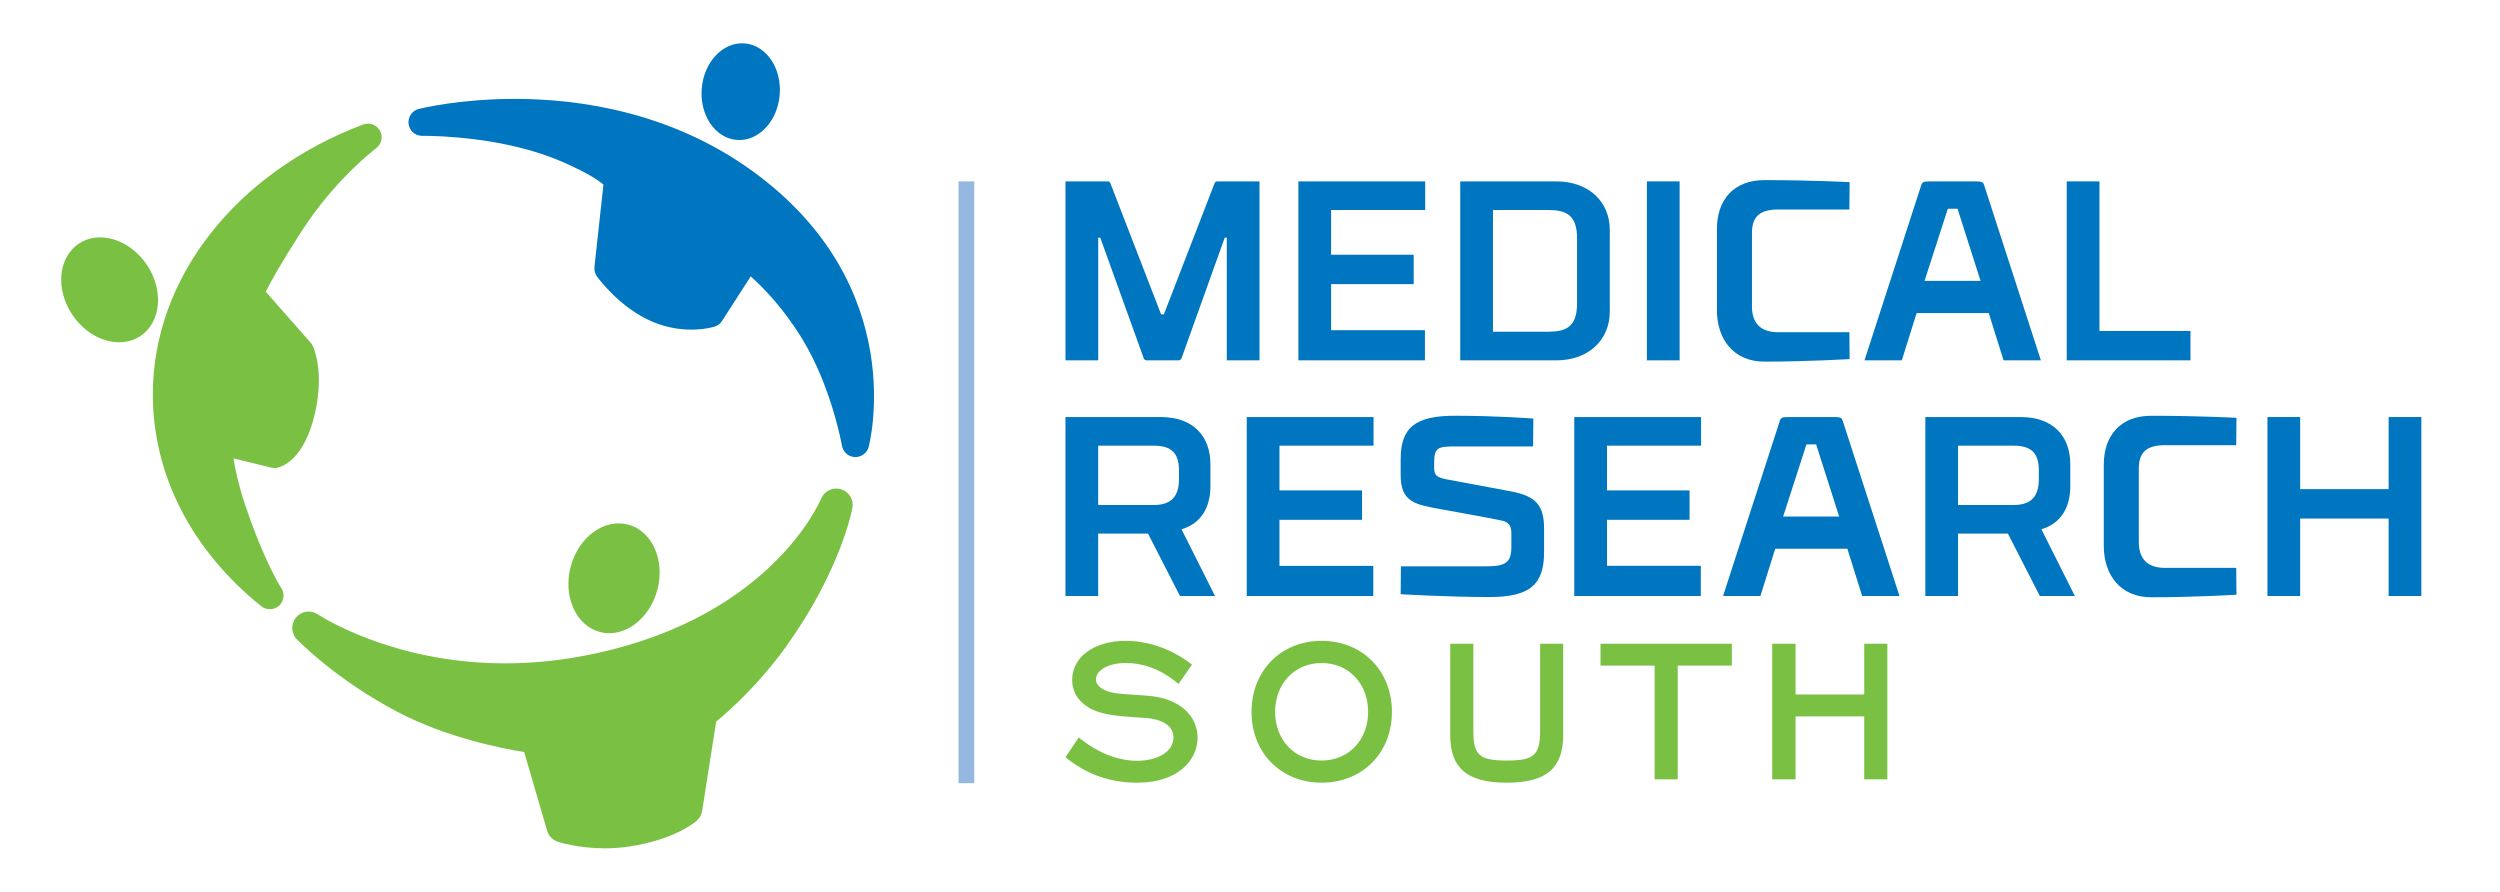<?xml version="1.0" encoding="utf-8"?>
<!-- Generator: Adobe Illustrator 16.0.0, SVG Export Plug-In . SVG Version: 6.00 Build 0)  -->
<!DOCTYPE svg PUBLIC "-//W3C//DTD SVG 1.1//EN" "http://www.w3.org/Graphics/SVG/1.1/DTD/svg11.dtd">
<svg version="1.1" id="Layer_1" xmlns="http://www.w3.org/2000/svg" xmlns:xlink="http://www.w3.org/1999/xlink" x="0px" y="0px"
	 width="286px" height="102px" viewBox="0 0 286 102" enable-background="new 0 0 286 102" xml:space="preserve">
<g>
	<g>
		<rect x="109.657" y="20.751" fill="#95B8E1" width="1.8" height="68.845"/>
	</g>
	<g>
		<path fill="#0076C0" d="M138.94,20.985c0,0,0.059-0.234,0.322-0.234h4.825v20.473h-3.743V27.186h-0.234l-4.913,13.716
			c0,0-0.088,0.322-0.38,0.322h-3.626c-0.322,0-0.38-0.322-0.38-0.322l-4.942-13.716h-0.234v14.038h-3.744V20.751h4.855
			c0.234,0,0.292,0.234,0.292,0.234l5.791,14.974h0.321L138.94,20.985z"/>
		<path fill="#0076C0" d="M148.536,20.751h14.507v3.275H152.28v5.118h9.446v3.364h-9.446v5.264h10.733v3.451h-14.478V20.751z"/>
		<path fill="#0076C0" d="M167.051,20.751h10.997c3.685,0,6.112,2.311,6.112,5.557v9.33c0,3.246-2.428,5.586-6.112,5.586h-10.997
			V20.751z M180.416,27.273c0-2.72-1.285-3.247-3.304-3.247h-6.317v13.921h6.317c2.019,0,3.304-0.526,3.304-3.246V27.273z"/>
		<path fill="#0076C0" d="M192.148,41.224h-3.743V20.751h3.743V41.224z"/>
		<path fill="#0076C0" d="M211.568,23.968h-8.131c-2.019,0-3.012,0.731-3.012,2.662v8.423c0,1.93,0.993,2.954,3.012,2.954h8.131
			l0.029,3.071c0,0-4.825,0.292-9.68,0.292c-3.657,0.029-5.5-2.632-5.5-5.878v-9.3c0-3.247,1.843-5.616,5.5-5.586
			c5.439,0,9.68,0.234,9.68,0.234L211.568,23.968z"/>
		<path fill="#0076C0" d="M227.511,35.813h-8.248l-1.695,5.411h-4.271c0,0,6.171-19.04,6.434-19.858
			c0.146-0.526,0.234-0.614,0.995-0.614h5.322c0.761,0,0.849,0.088,0.995,0.614c0.263,0.819,6.434,19.858,6.434,19.858h-4.27
			L227.511,35.813z M220.17,32.128h6.405l-2.632-8.248h-1.111L220.17,32.128z"/>
		<path fill="#0076C0" d="M236.434,20.751h3.743V37.86h10.412v3.363h-14.155V20.751z"/>
		<path fill="#0076C0" d="M125.633,68.183h-3.744V47.71h10.909c3.685,0,5.673,2.164,5.673,5.411v2.486c0,2.544-1.14,4.3-3.305,4.942
			l3.832,7.633h-4.007l-3.656-7.135h-5.703V68.183z M134.875,54.817v-1.023c0-1.931-0.848-2.808-2.866-2.808h-6.375v6.786h6.375
			C134.026,57.771,134.875,56.748,134.875,54.817z"/>
		<path fill="#0076C0" d="M142.628,47.71h14.506v3.275h-10.763v5.119h9.447v3.363h-9.447v5.264h10.732v3.451h-14.476V47.71z"/>
		<path fill="#0076C0" d="M175.386,51.073h-8.891c-1.988,0-2.428,0.117-2.428,1.843v0.614c0,0.878,0.322,1.083,1.463,1.317
			c0,0,5.995,1.11,7.37,1.374c2.895,0.556,3.743,1.667,3.743,4.27v2.662c0,3.655-1.55,5.176-6.317,5.147
			c-4.708,0-10.09-0.322-10.09-0.322l0.028-3.188h9.623c2.34,0,3.013-0.38,3.013-2.252v-1.521c0-0.761-0.206-1.315-1.229-1.491
			c-1.404-0.292-5.792-1.082-6.757-1.258c-3.129-0.555-4.679-0.849-4.679-3.977v-1.727c0-3.656,1.638-5.031,6.375-5.001
			c4.71,0,8.804,0.322,8.804,0.322L175.386,51.073z"/>
		<path fill="#0076C0" d="M180.097,47.71h14.506v3.275H183.84v5.119h9.446v3.363h-9.446v5.264h10.733v3.451h-14.477V47.71z"/>
		<path fill="#0076C0" d="M211.335,62.772h-8.247l-1.697,5.41h-4.271c0,0,6.171-19.039,6.435-19.858
			c0.146-0.526,0.234-0.614,0.994-0.614h5.323c0.761,0,0.849,0.088,0.994,0.614c0.264,0.819,6.435,19.858,6.435,19.858h-4.27
			L211.335,62.772z M203.993,59.088h6.405l-2.633-8.248h-1.11L203.993,59.088z"/>
		<path fill="#0076C0" d="M224.001,68.183h-3.743V47.71h10.908c3.687,0,5.675,2.164,5.675,5.411v2.486
			c0,2.544-1.141,4.3-3.305,4.942l3.83,7.633h-4.006l-3.655-7.135h-5.704V68.183z M233.243,54.817v-1.023
			c0-1.931-0.849-2.808-2.865-2.808h-6.377v6.786h6.377C232.395,57.771,233.243,56.748,233.243,54.817z"/>
		<path fill="#0076C0" d="M255.824,50.928h-8.131c-2.019,0-3.012,0.731-3.012,2.661v8.424c0,1.93,0.993,2.953,3.012,2.953h8.131
			l0.029,3.071c0,0-4.825,0.292-9.68,0.292c-3.657,0.029-5.5-2.632-5.5-5.879v-9.3c0-3.247,1.843-5.616,5.5-5.586
			c5.439,0,9.68,0.234,9.68,0.234L255.824,50.928z"/>
		<path fill="#0076C0" d="M259.395,47.71h3.743v8.248h10.119V47.71h3.744v20.472h-3.744v-8.861h-10.119v8.861h-3.743V47.71z"/>
	</g>
	<g>
		<g>
			<path fill="#7AC143" d="M130.101,89.54c-2.997,0-5.585-0.875-7.913-2.678l-0.302-0.234l1.521-2.261l0.346,0.27
				c1.981,1.545,4.226,2.396,6.322,2.396c2.457,0,4.172-1.1,4.172-2.675c0-1.225-1.144-2.05-3.059-2.209
				c-0.382-0.029-0.754-0.055-1.116-0.08c-2.063-0.141-3.693-0.253-5.077-0.885c-1.511-0.725-2.338-1.932-2.338-3.4
				c0-2.632,2.513-4.47,6.11-4.47c2.539,0,5.055,0.856,7.276,2.479l0.322,0.236l-1.542,2.214l-0.341-0.275
				c-1.748-1.407-3.662-2.119-5.69-2.119c-2.216,0-3.411,0.955-3.411,1.855c0,0.396,0.164,0.691,0.549,0.985
				c0.802,0.609,2.078,0.687,3.695,0.784c0.649,0.04,1.385,0.085,2.157,0.17c3.172,0.365,5.22,2.238,5.22,4.771
				C137.003,86.884,134.843,89.54,130.101,89.54z"/>
		</g>
		<g>
			<path fill="#7AC143" d="M151.194,89.54c-4.646,0-8.02-3.406-8.02-8.101c0-4.708,3.373-8.126,8.02-8.126
				c4.661,0,8.044,3.418,8.044,8.126C159.238,86.134,155.855,89.54,151.194,89.54z M151.194,75.848c-3.083,0-5.32,2.351-5.32,5.592
				c0,3.226,2.237,5.565,5.32,5.565c3.082,0,5.319-2.34,5.319-5.565C156.514,78.198,154.276,75.848,151.194,75.848z"/>
		</g>
		<g>
			<path fill="#7AC143" d="M172.37,89.54c-4.532,0-6.466-1.64-6.466-5.482V73.64h2.645v9.928c0,2.828,0.679,3.438,3.821,3.438
				c3.14,0,3.817-0.609,3.817-3.438V73.64h2.643v10.418C178.83,87.9,176.898,89.54,172.37,89.54z"/>
		</g>
		<g>
			<path fill="#7AC143" d="M191.931,89.159h-2.644V76.146h-6.19V73.64h15.029v2.507h-6.195V89.159z"/>
		</g>
		<g>
			<path fill="#7AC143" d="M215.913,89.159h-2.646v-7.202h-7.854v7.202h-2.671V73.64h2.671v5.809h7.854V73.64h2.646V89.159z"/>
		</g>
	</g>
	<g>
		<g>
			<g>
				<g>
					<path fill="#7AC143" d="M96.207,55.967c-0.92-0.275-1.894,0.189-2.269,1.078c-0.244,0.577-6.237,14.282-27.834,18.105
						c-2.776,0.488-5.579,0.737-8.33,0.737c-12.993,0-21.325-5.546-21.402-5.6c-0.793-0.54-1.875-0.398-2.494,0.339
						c-0.621,0.733-0.587,1.821,0.082,2.513c0.182,0.188,4.514,4.64,11.584,8.338c5.565,2.906,11.807,4.139,14.422,4.555
						l2.628,9.004c0.175,0.591,0.625,1.06,1.208,1.256c0.096,0.032,2.313,0.757,5.377,0.757c0.968,0,1.926-0.071,2.856-0.215
						c5.093-0.783,7.427-2.726,7.677-2.945c0.328-0.291,0.545-0.685,0.614-1.118l1.604-10.222c1.385-1.137,4.869-4.197,8.071-8.683
						c6.15-8.604,7.464-15.478,7.514-15.762C97.691,57.158,97.124,56.241,96.207,55.967z"/>
				</g>
				<g>
					<path fill="#7AC143" d="M68.644,72.303c2.746,0.712,5.683-1.46,6.567-4.857c0.885-3.396-0.622-6.722-3.365-7.438
						c-2.746-0.714-5.688,1.454-6.567,4.852C64.391,68.251,65.899,71.584,68.644,72.303z"/>
				</g>
			</g>
		</g>
		<g>
			<g>
				<g>
					<path fill="#7AC143" d="M43.474,14.962c-0.377-0.688-1.198-0.993-1.927-0.72c-14.619,5.516-24.063,17.626-24.063,30.856
						c0,9.208,4.404,17.815,12.398,24.25c0.274,0.224,0.6,0.334,0.931,0.347c0.021,0,0.043,0,0.063,0
						c0.865,0,1.565-0.701,1.565-1.565c0-0.371-0.131-0.709-0.346-0.977c-0.4-0.666-2.183-3.789-4.059-9.414
						c-0.767-2.309-1.141-4.079-1.32-5.296l4.314,1.052c0.225,0.057,0.457,0.062,0.682,0.012c0.512-0.101,3.132-0.892,4.346-6.349
						c1.024-4.609-0.129-7.28-0.268-7.568c-0.062-0.134-0.144-0.261-0.242-0.374l-5.14-5.837c0.453-0.938,1.532-2.943,4.029-6.828
						c3.927-6.111,8.54-9.55,8.586-9.586C43.652,16.503,43.844,15.648,43.474,14.962z"/>
				</g>
				<g>
					<path fill="#7AC143" d="M16.807,30.3c-1.955-2.917-5.446-3.997-7.803-2.421c-2.354,1.582-2.681,5.224-0.728,8.138
						c1.955,2.912,5.447,3.997,7.801,2.418C18.432,36.855,18.758,33.213,16.807,30.3z"/>
				</g>
			</g>
		</g>
		<g>
			<path fill="#0076C0" d="M84.275,16.007c2.463,0.207,4.667-2.095,4.923-5.146c0.257-3.047-1.532-5.688-3.997-5.896
				c-2.46-0.208-4.669,2.098-4.92,5.146C80.021,13.16,81.808,15.799,84.275,16.007z"/>
			<path fill="#0076C0" d="M86.115,19.594c-9.42-6.842-19.993-8.281-27.201-8.281c-6.416,0-10.824,1.104-11.008,1.148
				c-0.77,0.197-1.271,0.938-1.164,1.724c0.1,0.778,0.764,1.357,1.549,1.357h0.022l0.179-0.002c1.513,0,9.38,0.144,15.903,3
				c3.038,1.329,4.218,2.206,4.637,2.587l-1.027,9.412c-0.04,0.383,0.057,0.766,0.281,1.08c0.107,0.146,2.651,3.668,6.465,5.231
				c1.395,0.571,2.857,0.858,4.348,0.858c1.532,0,2.557-0.312,2.665-0.348c0.346-0.109,0.64-0.338,0.836-0.645l3.279-5.098
				c1.401,1.245,3.764,3.635,5.954,7.252c3.313,5.473,4.477,12.053,4.485,12.123c0.128,0.722,0.734,1.258,1.463,1.294
				c0.029,0,0.058,0,0.082,0c0.697,0,1.316-0.463,1.508-1.14C99.418,50.961,104.246,32.765,86.115,19.594z"/>
		</g>
	</g>
</g>
</svg>
